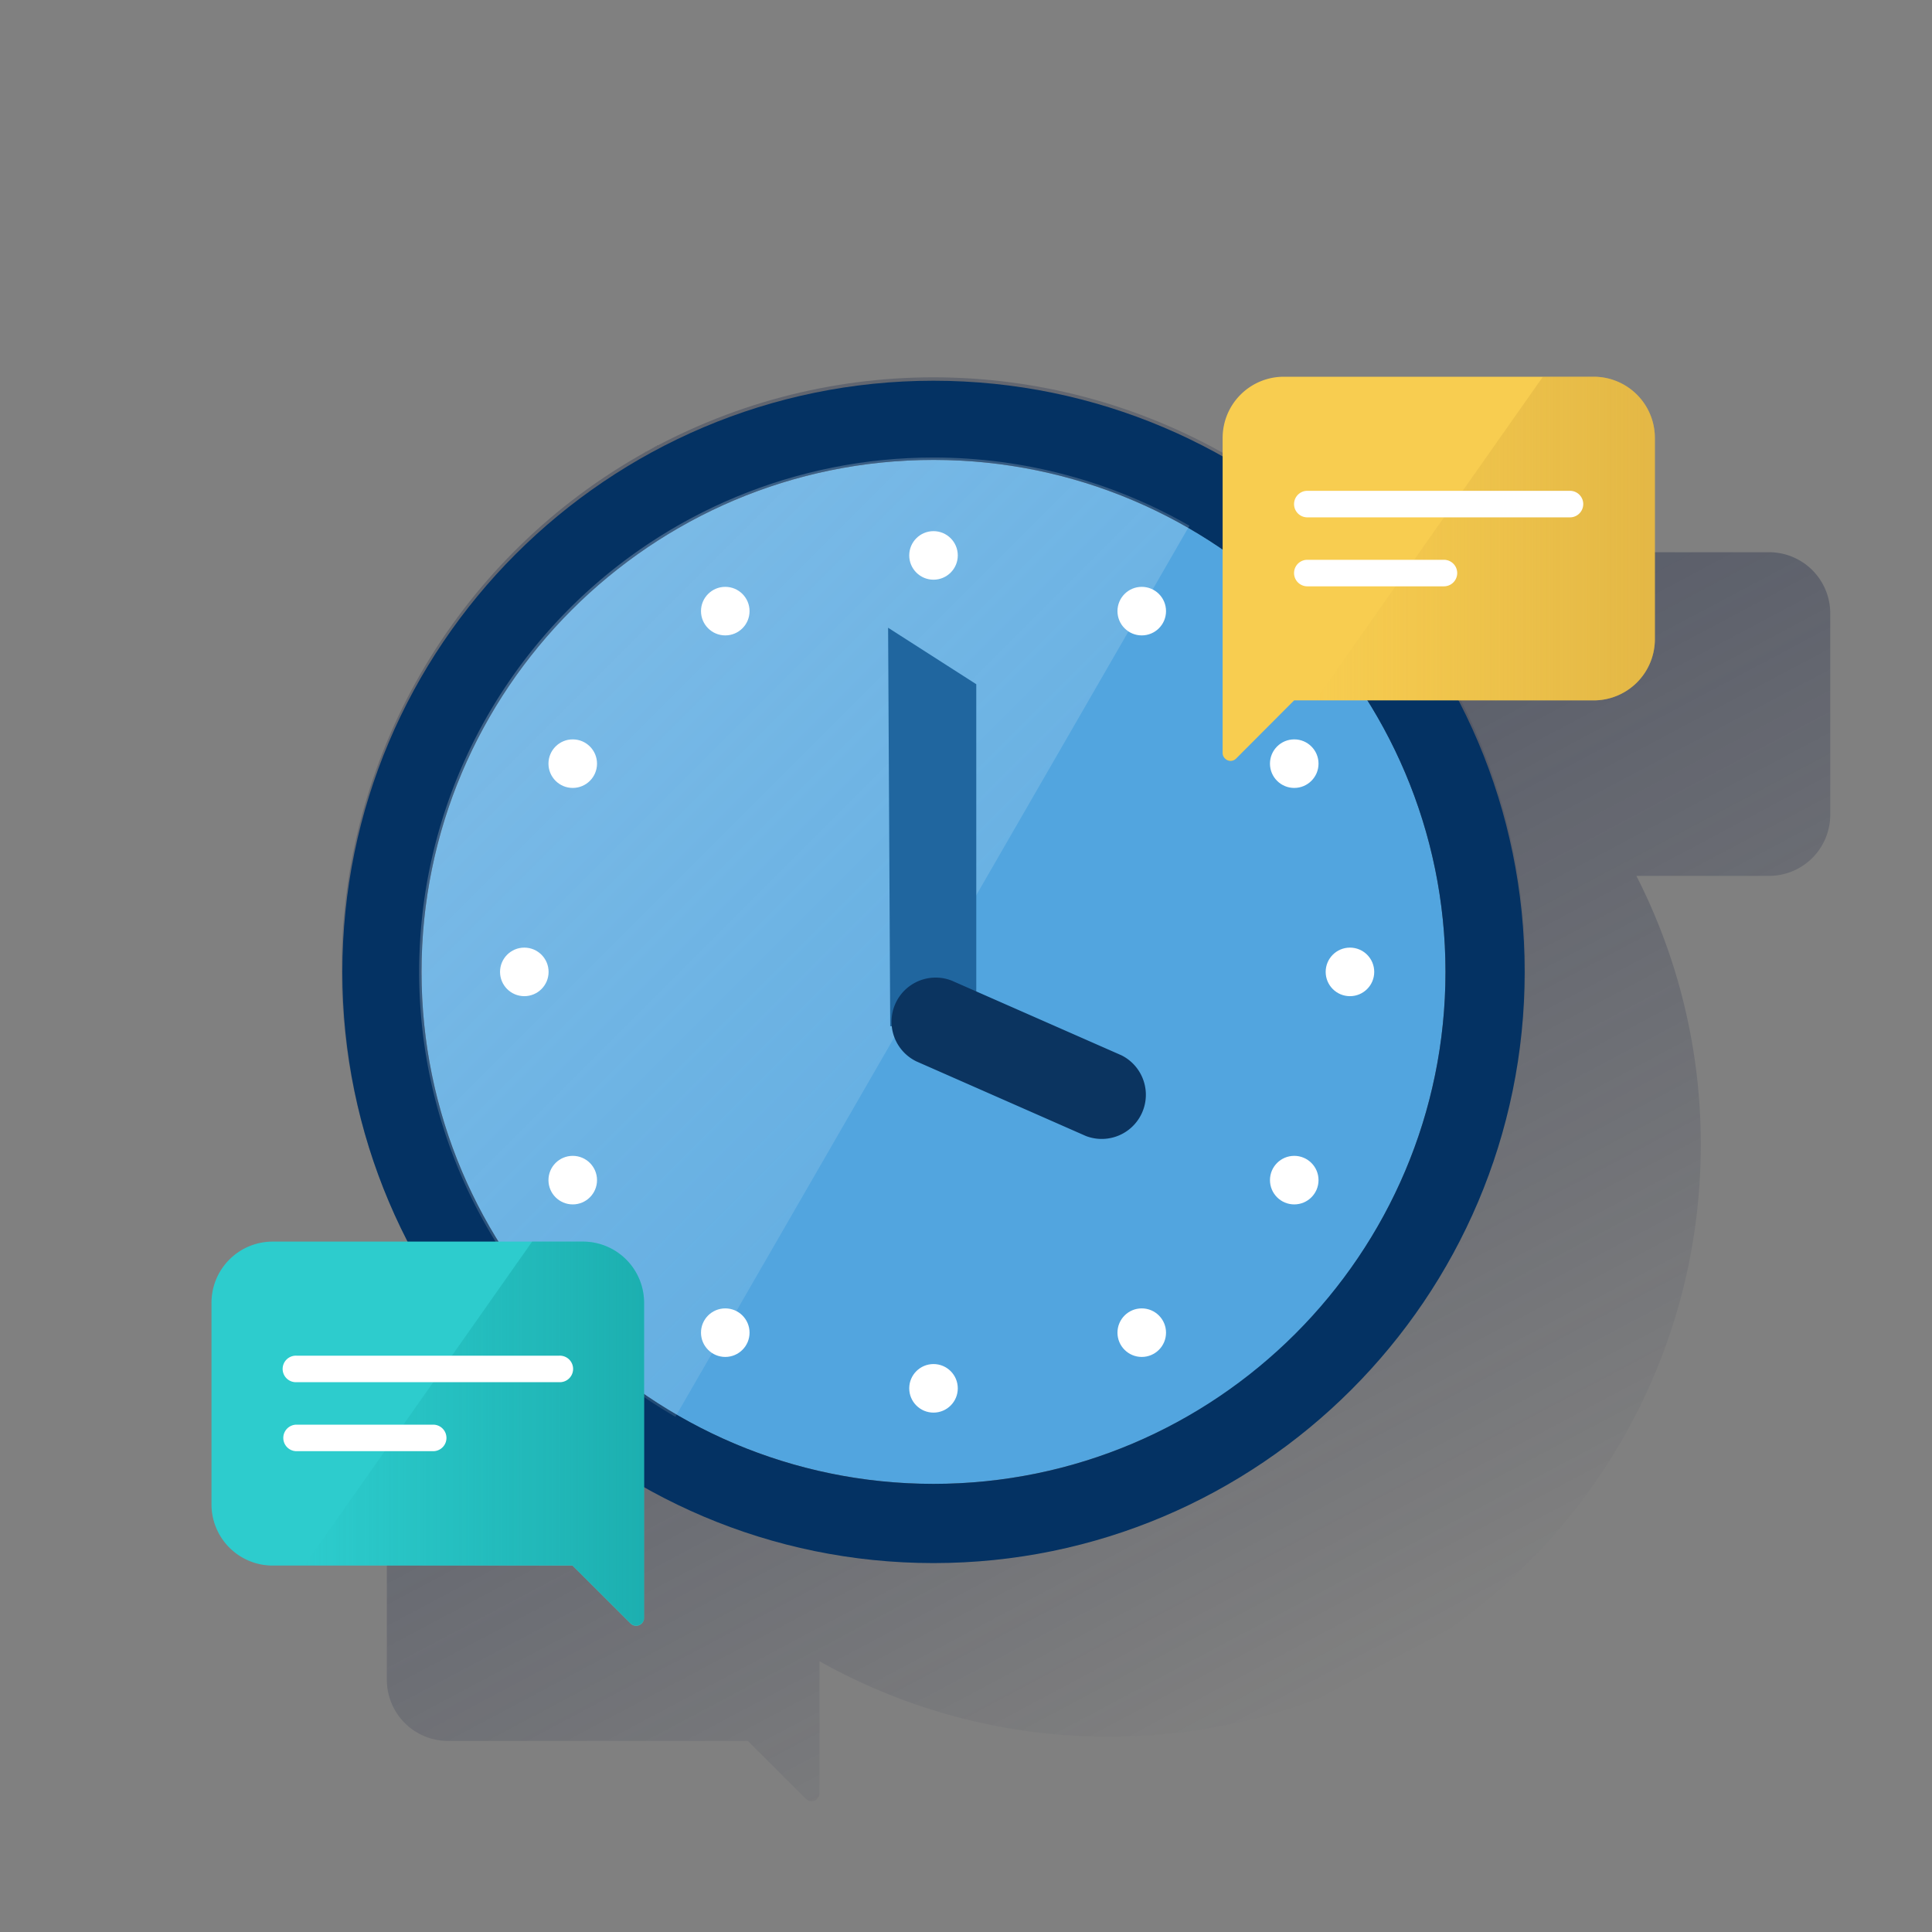 <svg xmlns="http://www.w3.org/2000/svg" xmlns:xlink="http://www.w3.org/1999/xlink" viewBox="0 0 600 600"><rect x="0" y="0" width="600" height="600" fill="#808080" stroke="none"/><defs><style>.cls-1{fill:none;}.cls-2{fill:url(#Degradado_sin_nombre_438);}.cls-3{fill:url(#Degradado_sin_nombre_33);}.cls-4{fill:#52a5df;}.cls-5{fill:#043263;}.cls-6{clip-path:url(#clip-path);}.cls-7{opacity:0.5;isolation:isolate;fill:url(#Degradado_sin_nombre_32);}.cls-8{fill:#fff;}.cls-9{fill:#20669f;}.cls-10{fill:#0b3460;}.cls-11{fill:#f8cd50;}.cls-12{fill:url(#Degradado_sin_nombre_55);}.cls-13{fill:#2dcccd;}.cls-14{fill:url(#Degradado_sin_nombre_54);}</style><linearGradient id="Degradado_sin_nombre_438" x1="257.8" y1="193.3" x2="430.44" y2="518" gradientUnits="userSpaceOnUse"><stop offset="0" stop-color="#1c2645" stop-opacity="0.5"/><stop offset="1" stop-color="#1c2645" stop-opacity="0"/></linearGradient><linearGradient id="Degradado_sin_nombre_33" x1="203.57" y1="138.66" x2="376.22" y2="463.35" gradientUnits="userSpaceOnUse"><stop offset="0" stop-color="#192647"/><stop offset="0" stop-color="#192647" stop-opacity="0.3"/><stop offset="1" stop-color="#192647" stop-opacity="0"/></linearGradient><clipPath id="clip-path"><path class="cls-1" d="M449.65,301.83A159.75,159.75,0,1,1,289.89,142.09,159.75,159.75,0,0,1,449.65,301.83"/></clipPath><linearGradient id="Degradado_sin_nombre_32" x1="159.36" y1="1973.2" x2="346.34" y2="2160.18" gradientTransform="translate(0 -1798)" gradientUnits="userSpaceOnUse"><stop offset="0" stop-color="#fff" stop-opacity="0.5"/><stop offset="1" stop-color="#ebf6f7" stop-opacity="0.2"/><stop offset="1" stop-color="#fff" stop-opacity="0"/></linearGradient><linearGradient id="Degradado_sin_nombre_55" x1="548.93" y1="7462.74" x2="443.47" y2="7462.74" gradientTransform="matrix(1, 0, 0, -1, -35, 7630)" gradientUnits="userSpaceOnUse"><stop offset="0" stop-color="#c49735" stop-opacity="0.4"/><stop offset="1" stop-color="#c49735" stop-opacity="0"/></linearGradient><linearGradient id="Degradado_sin_nombre_54" x1="200.03" y1="7184.8" x2="94.57" y2="7184.8" gradientTransform="matrix(1, 0, 0, -1, 0, 7630)" gradientUnits="userSpaceOnUse"><stop offset="0" stop-color="#028484" stop-opacity="0.4"/><stop offset="1" stop-color="#028484" stop-opacity="0"/></linearGradient></defs><title>11</title><g id="Cuadrados_Blancos" data-name="Cuadrados Blancos"><rect class="cls-1" width="600" height="600"/></g><g id="Capa_24" data-name="Capa 24"><path class="cls-2" d="M549.48,171.5H453.09a19,19,0,0,0-18.95,18.95V195a183,183,0,0,0-89.74-23.37c-101.53,0-183.84,82.31-183.84,183.83a183.1,183.1,0,0,0,20.58,84.59h-42a19,19,0,0,0-19,19v62.61a19,19,0,0,0,19,19h93.1l18.05,18a2.47,2.47,0,0,0,4.2-1.73V515.9a183,183,0,0,0,89.87,23.44c101.52,0,183.83-82.31,183.83-183.84a183.12,183.12,0,0,0-20-83.49h41.26a19,19,0,0,0,18.95-18.94V190.45A19,19,0,0,0,549.48,171.5Z"/><circle class="cls-3" cx="289.9" cy="301.01" r="183.83"/><circle class="cls-4" cx="289.91" cy="301.83" r="159"/><path class="cls-5" d="M289.91,118.24c-101.23,0-183.59,82.36-183.59,183.59s82.36,183.6,183.59,183.6S473.5,403.07,473.5,301.83,391.14,118.24,289.91,118.24Zm0,342.59c-87.68,0-159-71.33-159-159s71.33-159,159-159,159,71.33,159,159S377.56,460.83,289.91,460.83Z"/><g class="cls-6"><path class="cls-1" d="M369.41,163.23,209.75,440A159.76,159.76,0,0,0,369.41,163.23Z"/><path class="cls-7" d="M289.91,142.09A159.74,159.74,0,0,0,209.75,440L369.41,163.23A159,159,0,0,0,289.91,142.09Z"/></g><circle class="cls-8" cx="289.91" cy="172.49" r="7.54"/><circle class="cls-8" cx="289.91" cy="431.16" r="7.54"/><circle class="cls-8" cx="419.24" cy="301.83" r="7.54"/><circle class="cls-8" cx="162.83" cy="301.83" r="7.54"/><circle class="cls-8" cx="225.24" cy="189.79" r="7.54"/><circle class="cls-8" cx="354.58" cy="413.87" r="7.54"/><circle class="cls-8" cx="401.94" cy="237.16" r="7.54"/><circle class="cls-8" cx="177.87" cy="366.5" r="7.54"/><circle class="cls-8" cx="177.87" cy="237.16" r="7.54"/><circle class="cls-8" cx="401.94" cy="366.5" r="7.54"/><circle class="cls-8" cx="354.58" cy="189.79" r="7.54"/><circle class="cls-8" cx="225.24" cy="413.87" r="7.54"/><polygon class="cls-9" points="303.19 319.69 276.47 318.71 275.81 194.95 303.19 212.49 303.19 319.69"/><path class="cls-10" d="M348.27,327.73a13.71,13.71,0,0,1-11,25.08l-52.71-23.2a13.7,13.7,0,0,1,11-25.07Z"/><path class="cls-11" d="M398.59,117H495A19,19,0,0,1,513.93,136v62.62A19,19,0,0,1,495,217.51h-93.1l-18,18.05a2.39,2.39,0,0,1-3.46,0,2.36,2.36,0,0,1-.74-1.73V136A19,19,0,0,1,398.59,117Z"/><path class="cls-12" d="M495,117H479.16L408.47,217.51H495a19,19,0,0,0,18.95-18.94h0V136A19,19,0,0,0,495,117Z"/><path class="cls-13" d="M181.08,385.59H84.68a19,19,0,0,0-19,19v62.61a19,19,0,0,0,19,19h93.1l18.05,18a2.47,2.47,0,0,0,4.2-1.73V404.54A19,19,0,0,0,181.08,385.59Z"/><path class="cls-14" d="M181.08,385.59H165.26L94.57,486.1h83.21l18.05,18a2.47,2.47,0,0,0,4.2-1.73V404.54A19,19,0,0,0,181.08,385.59Z"/><path class="cls-8" d="M487.57,160.67H406a4.12,4.12,0,0,1,0-8.24h81.57a4.12,4.12,0,1,1,0,8.24Z"/><path class="cls-8" d="M448.43,182.09H406a4.12,4.12,0,0,1,0-8.24h42.43a4.12,4.12,0,0,1,0,8.24Z"/><path class="cls-8" d="M173.66,429.25H92.1a4.12,4.12,0,1,1,0-8.23h81.56a4.12,4.12,0,1,1,0,8.23Z"/><path class="cls-8" d="M134.53,450.68H92.1a4.12,4.12,0,1,1,0-8.24h42.43a4.12,4.12,0,1,1,0,8.24Z"/></g></svg>